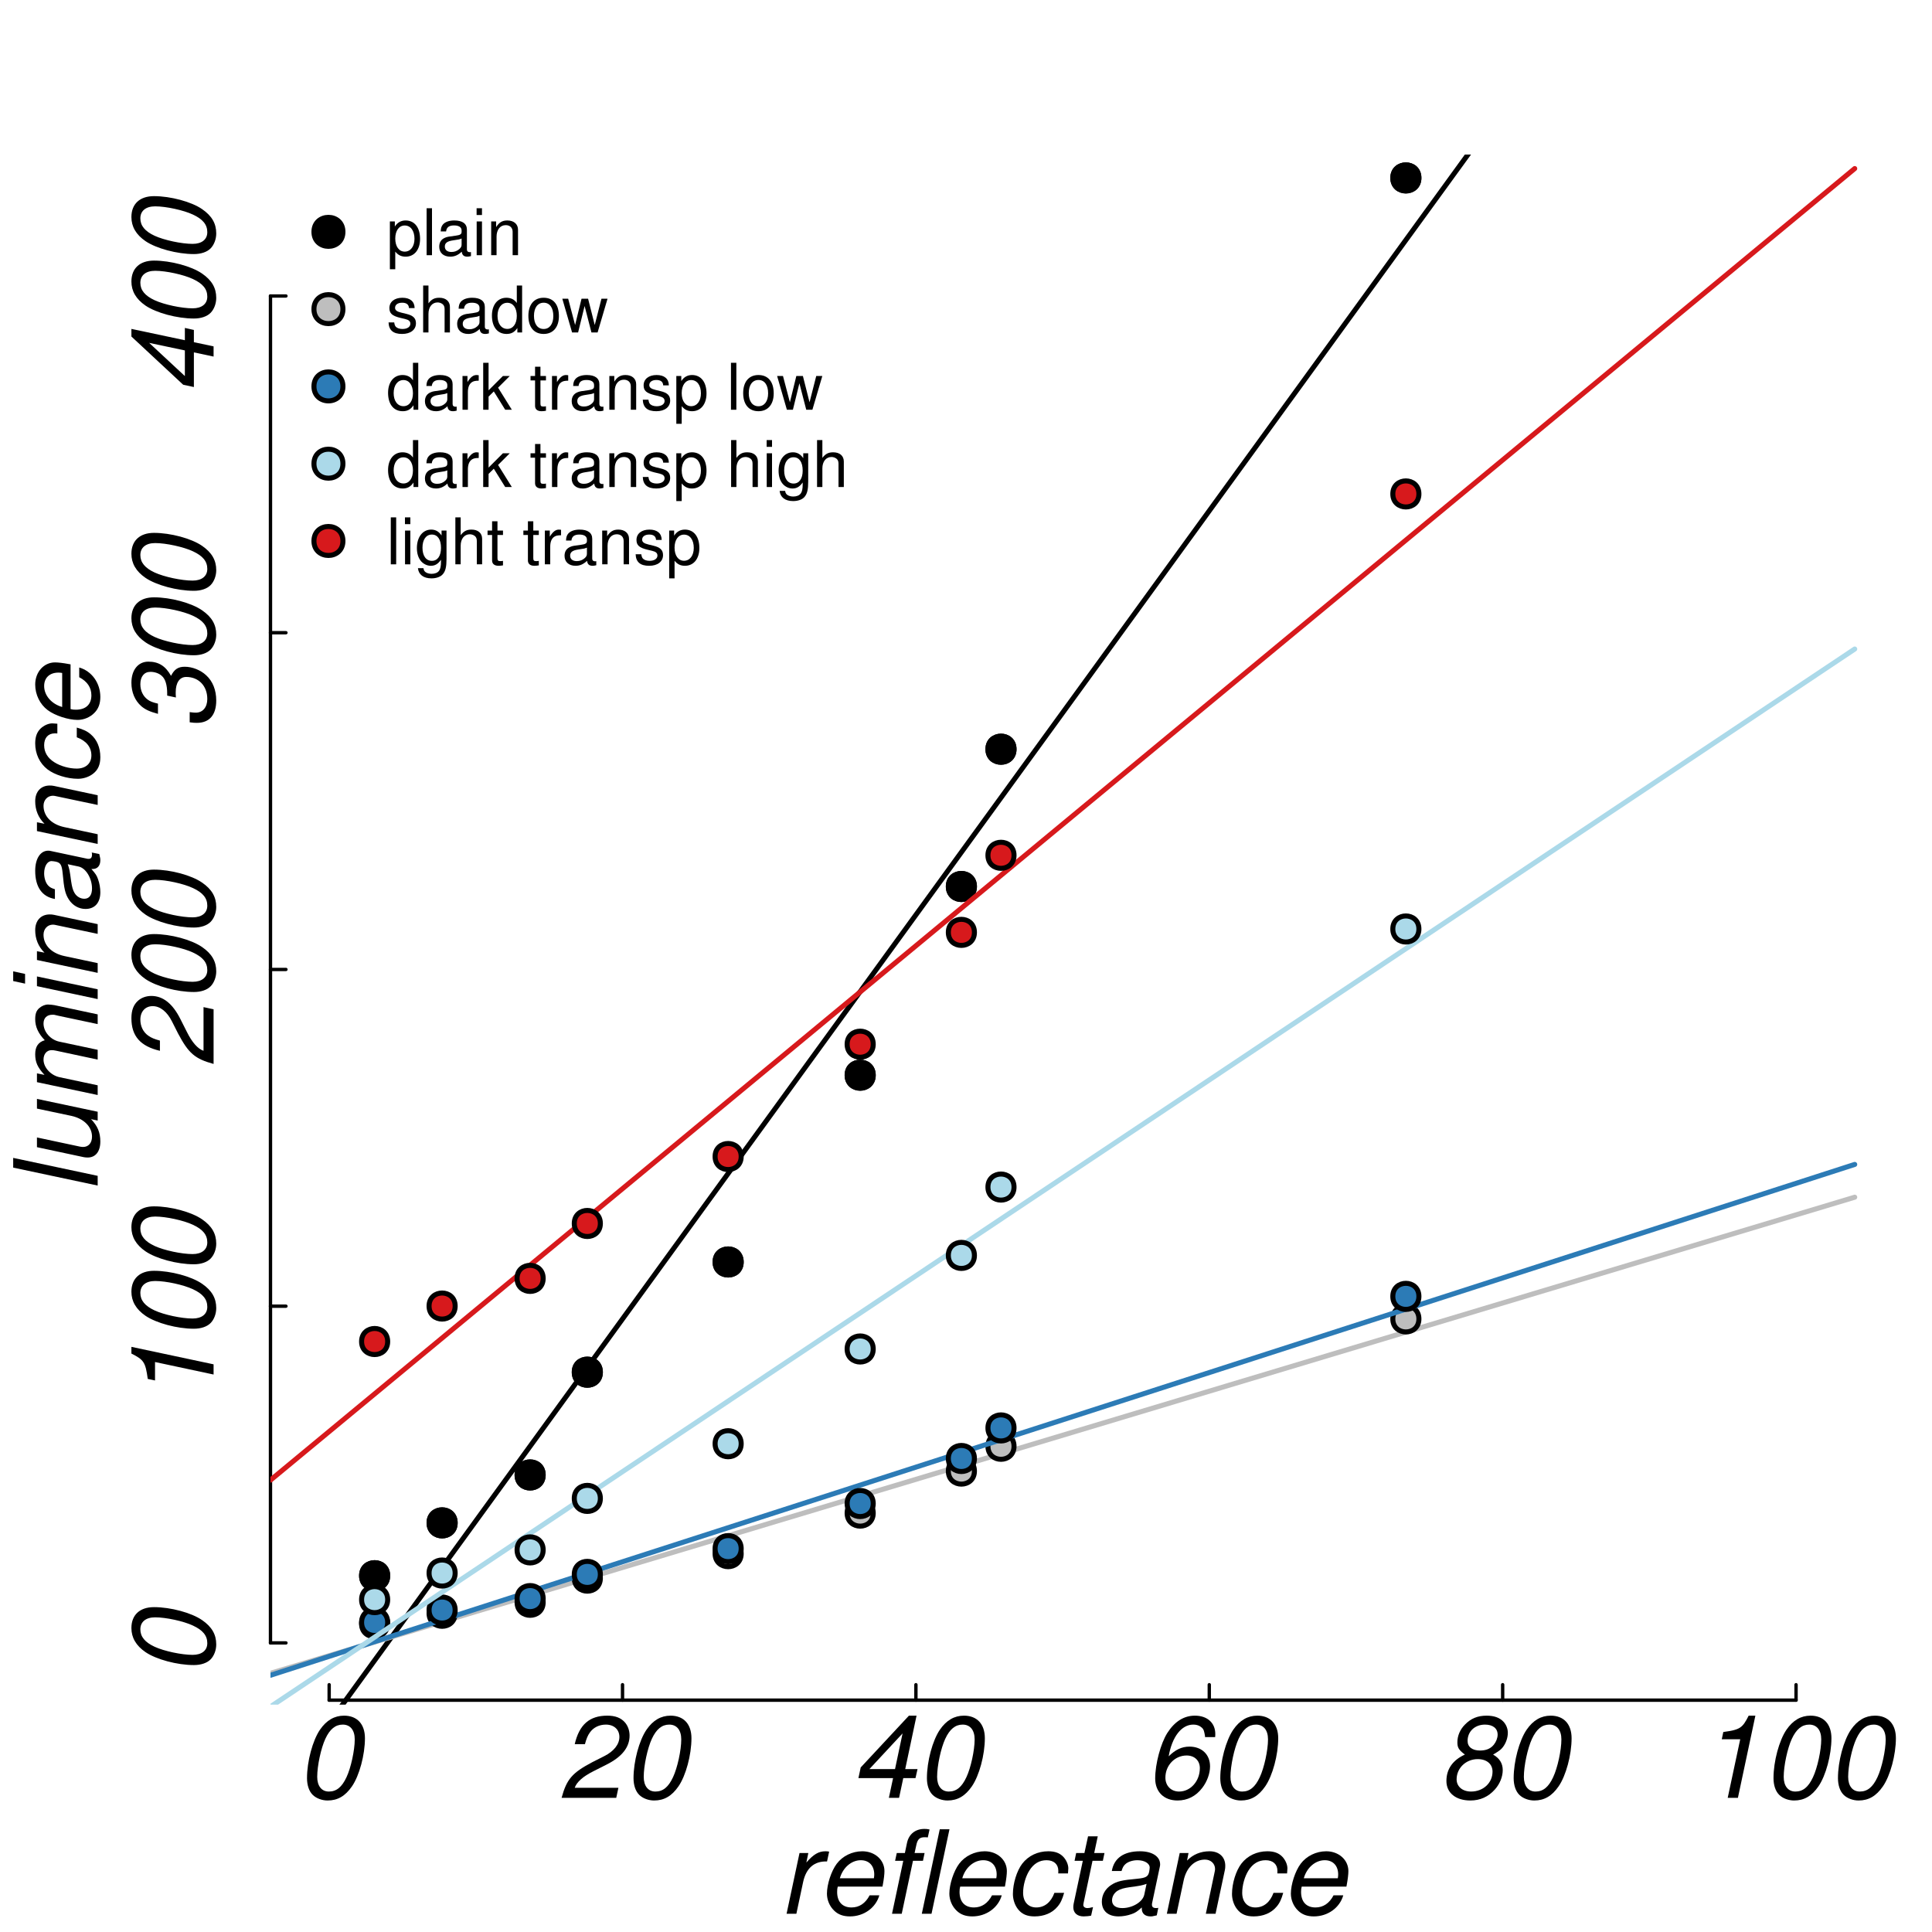 <?xml version="1.0" encoding="UTF-8"?>
<svg xmlns="http://www.w3.org/2000/svg" xmlns:xlink="http://www.w3.org/1999/xlink" width="432pt" height="432pt" viewBox="0 0 432 432" version="1.1">
<defs>
<g>
<symbol overflow="visible" id="glyph0-0">
<path style="stroke:none;" d=""/>
</symbol>
<symbol overflow="visible" id="glyph0-1">
<path style="stroke:none;" d="M 10.828 -18.375 C 8.688 -18.375 6.891 -17.344 5.438 -15.219 C 3.812 -12.828 2.547 -8.172 2.547 -4.406 C 2.547 -2.828 3 -1.453 3.844 -0.641 C 4.641 0.125 5.906 0.594 7.156 0.594 C 9.391 0.594 11.094 -0.391 12.594 -2.562 C 14.25 -4.953 15.5 -9.609 15.5 -13.328 C 15.5 -16.484 13.766 -18.375 10.828 -18.375 Z M 10.531 -16.375 C 12.203 -16.375 13.219 -15.172 13.219 -13.062 C 13.219 -10.625 12.359 -6.688 11.375 -4.609 C 10.344 -2.391 9.125 -1.406 7.438 -1.406 C 5.812 -1.406 4.828 -2.641 4.828 -4.688 C 4.828 -7.156 5.656 -11.047 6.641 -13.188 C 7.641 -15.344 8.891 -16.375 10.531 -16.375 Z "/>
</symbol>
<symbol overflow="visible" id="glyph0-2">
<path style="stroke:none;" d="M 13.578 -2.25 L 3.812 -2.25 C 4.25 -3.531 5.672 -4.797 8.031 -5.969 L 10.938 -7.438 C 14.391 -9.172 16.078 -11.328 16.078 -13.922 C 16.078 -15.062 15.688 -16.156 14.984 -16.922 C 14.094 -17.906 12.859 -18.375 11.094 -18.375 C 7.109 -18.375 4.828 -16.375 3.812 -12 L 6.094 -12 C 6.406 -13.172 6.719 -13.953 7.188 -14.594 C 7.984 -15.734 9.281 -16.375 10.781 -16.375 C 12.594 -16.375 13.797 -15.266 13.797 -13.609 C 13.797 -11.953 12.547 -10.391 10.391 -9.312 L 7.703 -7.953 C 3.219 -5.578 2.016 -4.172 0.875 0 L 13.094 0 Z "/>
</symbol>
<symbol overflow="visible" id="glyph0-3">
<path style="stroke:none;" d="M 9.391 -4.406 L 8.453 0 L 10.734 0 L 11.672 -4.406 L 14.406 -4.406 L 14.859 -6.422 L 12.109 -6.422 L 14.641 -18.375 L 12.938 -18.375 L 2.156 -6.797 L 1.641 -4.406 Z M 9.828 -6.422 L 4.094 -6.422 L 11.516 -14.406 Z "/>
</symbol>
<symbol overflow="visible" id="glyph0-4">
<path style="stroke:none;" d="M 15.812 -13.578 C 15.844 -13.875 15.844 -14.125 15.844 -14.281 C 15.844 -16.766 14.047 -18.375 11.281 -18.375 C 8.844 -18.375 6.766 -17.078 5.125 -14.516 C 3.625 -12.156 2.406 -7.562 2.406 -4.328 C 2.406 -1.328 4.359 0.594 7.406 0.594 C 9.609 0.594 11.516 -0.359 12.938 -2.234 C 14 -3.609 14.672 -5.438 14.672 -7.031 C 14.672 -9.688 12.828 -11.453 10.062 -11.453 C 8.344 -11.453 6.891 -10.75 5.422 -9.281 C 6.172 -13.656 8.297 -16.375 10.906 -16.375 C 11.516 -16.375 12.031 -16.25 12.469 -15.969 C 13.062 -15.578 13.266 -15.266 13.422 -14.484 C 13.562 -13.734 13.562 -13.734 13.562 -13.719 C 13.562 -13.688 13.562 -13.641 13.531 -13.578 Z M 9.438 -9.469 C 11.203 -9.469 12.391 -8.328 12.391 -6.641 C 12.391 -3.734 10.312 -1.406 7.75 -1.406 C 5.969 -1.406 4.688 -2.672 4.688 -4.516 C 4.688 -7.266 6.797 -9.469 9.438 -9.469 Z "/>
</symbol>
<symbol overflow="visible" id="glyph0-5">
<path style="stroke:none;" d="M 6.047 -9.672 C 3.312 -8.422 1.922 -6.406 1.922 -3.766 C 1.922 -1.109 4.016 0.594 7.281 0.594 C 9.469 0.594 11.297 -0.234 12.75 -1.859 C 13.875 -3.109 14.516 -4.719 14.516 -6.203 C 14.516 -7.703 13.812 -8.844 12.359 -9.672 C 12.578 -9.797 12.703 -9.875 12.781 -9.922 C 13.844 -10.578 14.094 -10.781 14.516 -11.297 C 15.219 -12.188 15.656 -13.422 15.656 -14.547 C 15.656 -15.453 15.297 -16.359 14.672 -17.031 C 13.812 -17.938 12.578 -18.375 10.906 -18.375 C 8.922 -18.375 7.391 -17.75 6.062 -16.375 C 4.984 -15.297 4.375 -13.875 4.375 -12.438 C 4.375 -11.297 4.641 -10.812 5.734 -9.922 Z M 10.547 -16.375 C 12.312 -16.375 13.375 -15.531 13.375 -14.125 C 13.375 -13.375 13.031 -12.5 12.516 -11.875 C 11.797 -10.984 10.781 -10.578 9.438 -10.578 C 7.703 -10.578 6.656 -11.375 6.656 -12.734 C 6.656 -14.859 8.297 -16.375 10.547 -16.375 Z M 8.922 -8.656 C 10.938 -8.656 12.234 -7.562 12.234 -5.859 C 12.234 -3.344 10.156 -1.406 7.438 -1.406 C 5.516 -1.406 4.203 -2.516 4.203 -4.141 C 4.203 -6.656 6.297 -8.656 8.922 -8.656 Z "/>
</symbol>
<symbol overflow="visible" id="glyph0-6">
<path style="stroke:none;" d="M 9.516 -13.094 L 6.719 0 L 9 0 L 12.906 -18.375 L 11.406 -18.375 C 10 -15.578 9.469 -15.234 5.734 -14.719 L 5.391 -13.094 Z "/>
</symbol>
<symbol overflow="visible" id="glyph0-7">
<path style="stroke:none;" d="M 4.672 -13.578 L 1.781 0 L 3.969 0 L 5.469 -7.047 C 6.141 -10.219 7.984 -11.797 10.828 -11.688 L 11.297 -13.891 C 10.969 -13.953 10.75 -13.969 10.469 -13.969 C 8.969 -13.969 7.797 -13.297 6.203 -11.453 L 6.641 -13.578 Z "/>
</symbol>
<symbol overflow="visible" id="glyph0-8">
<path style="stroke:none;" d="M 14.594 -6.062 L 14.672 -6.5 C 14.906 -7.75 15.031 -8.844 15.031 -9.547 C 15.031 -12.031 12.891 -13.969 10.078 -13.969 C 7.828 -13.969 5.656 -12.906 4.359 -11.172 C 3.141 -9.547 2.172 -6.578 2.172 -4.484 C 2.172 -3.078 2.781 -1.656 3.781 -0.703 C 4.688 0.188 5.828 0.594 7.312 0.594 C 10.422 0.594 13.094 -1.328 13.891 -4.125 L 11.719 -4.125 C 10.781 -2.328 9.406 -1.406 7.672 -1.406 C 5.625 -1.406 4.453 -2.672 4.453 -4.875 C 4.453 -5.422 4.484 -5.672 4.594 -6.062 Z M 5.062 -7.938 C 5.734 -10.312 7.641 -11.969 9.75 -11.969 C 11.594 -11.969 12.75 -10.734 12.75 -8.781 C 12.75 -8.531 12.734 -8.344 12.672 -7.938 Z "/>
</symbol>
<symbol overflow="visible" id="glyph0-9">
<path style="stroke:none;" d="M 9.594 -13.578 L 7.359 -13.578 L 7.75 -15.375 C 8.031 -16.672 8.5 -17.109 9.609 -17.109 C 9.797 -17.109 9.953 -17.109 10.312 -17.062 L 10.703 -18.844 C 10.234 -18.953 9.953 -18.969 9.547 -18.969 C 7.547 -18.969 6.094 -17.812 5.672 -15.891 L 5.188 -13.578 L 3.375 -13.578 L 3 -11.844 L 4.828 -11.844 L 2.312 0 L 4.484 0 L 7 -11.844 L 9.234 -11.844 Z "/>
</symbol>
<symbol overflow="visible" id="glyph0-10">
<path style="stroke:none;" d="M 7.953 -18.891 L 5.781 -18.891 L 1.766 0 L 3.938 0 Z "/>
</symbol>
<symbol overflow="visible" id="glyph0-11">
<path style="stroke:none;" d="M 14.281 -9.016 L 14.312 -9.406 C 14.328 -9.797 14.359 -10.078 14.359 -10.156 C 14.359 -11.016 13.891 -12.047 13.219 -12.75 C 12.422 -13.578 11.359 -13.969 9.875 -13.969 C 7.547 -13.969 5.438 -12.984 4.062 -11.203 C 2.844 -9.609 1.969 -6.797 1.969 -4.406 C 1.969 -3.188 2.391 -1.922 3.109 -1.016 C 3.984 0.109 5.156 0.594 6.812 0.594 C 8.938 0.594 10.734 -0.156 11.922 -1.562 C 12.594 -2.328 13.016 -3.219 13.422 -4.672 L 11.25 -4.672 C 10.469 -2.547 9.047 -1.406 7.188 -1.406 C 5.391 -1.406 4.25 -2.672 4.25 -4.688 C 4.25 -6.344 4.797 -8.328 5.656 -9.672 C 6.609 -11.203 7.906 -11.969 9.484 -11.969 C 11.125 -11.969 12.125 -11.062 12.125 -9.594 C 12.125 -9.438 12.125 -9.25 12.109 -9.016 Z "/>
</symbol>
<symbol overflow="visible" id="glyph0-12">
<path style="stroke:none;" d="M 9.484 -13.578 L 7.188 -13.578 L 7.984 -17.312 L 5.812 -17.312 L 5 -13.578 L 3.156 -13.578 L 2.797 -11.844 L 4.641 -11.844 L 2.594 -2.25 C 2.547 -2 2.516 -1.703 2.516 -1.453 C 2.516 -0.188 3.391 0.594 4.828 0.594 C 5.344 0.594 6.141 0.516 6.5 0.422 L 6.922 -1.484 C 6.125 -1.297 5.984 -1.266 5.672 -1.266 C 5.109 -1.266 4.75 -1.562 4.75 -1.969 C 4.75 -2.047 4.766 -2.172 4.797 -2.328 L 6.812 -11.844 L 9.125 -11.844 Z "/>
</symbol>
<symbol overflow="visible" id="glyph0-13">
<path style="stroke:none;" d="M 14.312 -1.328 C 14.078 -1.266 13.969 -1.266 13.875 -1.266 C 13.188 -1.266 12.891 -1.5 12.891 -2.016 C 12.891 -2.125 12.891 -2.203 12.906 -2.281 L 14.562 -10.078 C 14.719 -10.781 14.719 -10.781 14.719 -11.047 C 14.719 -12.812 12.938 -13.969 10.219 -13.969 C 6.609 -13.969 4.406 -12.438 3.922 -9.562 L 6.094 -9.562 C 6.328 -10.297 6.5 -10.656 6.875 -11.016 C 7.438 -11.594 8.531 -11.969 9.641 -11.969 C 11.203 -11.969 12.391 -11.281 12.391 -10.312 C 12.391 -10.219 12.359 -10.031 12.344 -9.828 L 12.266 -9.359 C 12.031 -8.297 11.531 -8.016 9.641 -7.828 C 6.172 -7.516 5.078 -7.266 3.812 -6.453 C 2.469 -5.594 1.688 -4.219 1.688 -2.719 C 1.688 -0.641 3.078 0.594 5.422 0.594 C 6.328 0.594 7.406 0.422 8.344 0.078 C 9.172 -0.203 9.562 -0.469 10.625 -1.406 L 10.625 -1.109 C 10.625 -0.047 11.359 0.594 12.594 0.594 C 12.891 0.594 12.953 0.594 13.609 0.438 C 13.656 0.422 13.812 0.391 13.969 0.359 Z M 11.172 -4.25 C 10.828 -2.641 8.547 -1.266 6.266 -1.266 C 4.797 -1.266 3.969 -1.891 3.969 -2.984 C 3.969 -3.844 4.453 -4.688 5.234 -5.156 C 5.859 -5.547 6.641 -5.75 7.906 -5.938 C 10.344 -6.266 10.547 -6.297 11.688 -6.688 Z "/>
</symbol>
<symbol overflow="visible" id="glyph0-14">
<path style="stroke:none;" d="M 4.688 -13.578 L 1.812 0 L 3.984 0 L 5.578 -7.484 C 6.203 -10.344 8.016 -12.109 10.344 -12.109 C 11.641 -12.109 12.594 -11.203 12.594 -10 C 12.594 -9.844 12.547 -9.469 12.438 -9.047 L 10.531 0 L 12.703 0 L 14.781 -9.75 C 14.859 -10.078 14.875 -10.391 14.875 -10.734 C 14.875 -12.703 13.5 -13.969 11.359 -13.969 C 9.391 -13.969 7.672 -13.266 6.328 -11.891 L 6.656 -13.578 Z "/>
</symbol>
<symbol overflow="visible" id="glyph1-0">
<path style="stroke:none;" d=""/>
</symbol>
<symbol overflow="visible" id="glyph1-1">
<path style="stroke:none;" d="M -18.375 -10.828 C -18.375 -8.688 -17.344 -6.891 -15.219 -5.438 C -12.828 -3.812 -8.172 -2.547 -4.406 -2.547 C -2.828 -2.547 -1.453 -3 -0.641 -3.844 C 0.125 -4.641 0.594 -5.906 0.594 -7.156 C 0.594 -9.391 -0.391 -11.094 -2.562 -12.594 C -4.953 -14.25 -9.609 -15.5 -13.328 -15.5 C -16.484 -15.5 -18.375 -13.766 -18.375 -10.828 Z M -16.375 -10.531 C -16.375 -12.203 -15.172 -13.219 -13.062 -13.219 C -10.625 -13.219 -6.688 -12.359 -4.609 -11.375 C -2.391 -10.344 -1.406 -9.125 -1.406 -7.438 C -1.406 -5.812 -2.641 -4.828 -4.688 -4.828 C -7.156 -4.828 -11.047 -5.656 -13.188 -6.641 C -15.344 -7.641 -16.375 -8.891 -16.375 -10.531 Z "/>
</symbol>
<symbol overflow="visible" id="glyph1-2">
<path style="stroke:none;" d="M -13.094 -9.516 L 0 -6.719 L 0 -9 L -18.375 -12.906 L -18.375 -11.406 C -15.578 -10 -15.234 -9.469 -14.719 -5.734 L -13.094 -5.391 Z "/>
</symbol>
<symbol overflow="visible" id="glyph1-3">
<path style="stroke:none;" d="M -2.25 -13.578 L -2.25 -3.812 C -3.531 -4.25 -4.797 -5.672 -5.969 -8.031 L -7.438 -10.938 C -9.172 -14.391 -11.328 -16.078 -13.922 -16.078 C -15.062 -16.078 -16.156 -15.688 -16.922 -14.984 C -17.906 -14.094 -18.375 -12.859 -18.375 -11.094 C -18.375 -7.109 -16.375 -4.828 -12 -3.812 L -12 -6.094 C -13.172 -6.406 -13.953 -6.719 -14.594 -7.188 C -15.734 -7.984 -16.375 -9.281 -16.375 -10.781 C -16.375 -12.594 -15.266 -13.797 -13.609 -13.797 C -11.953 -13.797 -10.391 -12.547 -9.312 -10.391 L -7.953 -7.703 C -5.578 -3.219 -4.172 -2.016 0 -0.875 L 0 -13.094 Z "/>
</symbol>
<symbol overflow="visible" id="glyph1-4">
<path style="stroke:none;" d="M -8.422 -7.516 C -8.469 -8.062 -8.469 -8.328 -8.469 -8.688 C -8.469 -10.828 -7.594 -12.109 -6.125 -12.109 C -3.312 -12.109 -1.406 -10.078 -1.406 -7.188 C -1.406 -5.344 -2.406 -4.125 -3.984 -4.125 C -4.203 -4.125 -4.594 -4.141 -5 -4.203 L -5.344 -4.25 L -5.344 -1.969 C -4.562 -1.859 -4.203 -1.844 -3.734 -1.844 C -0.938 -1.844 0.594 -3.609 0.594 -6.844 C 0.594 -9.172 -0.188 -11.141 -1.641 -12.469 C -2.906 -13.656 -4.766 -14.391 -6.453 -14.391 C -7.938 -14.391 -8.781 -13.812 -9.516 -12.359 C -10.75 -14.562 -12.281 -15.531 -14.594 -15.531 C -16.875 -15.531 -18.375 -13.656 -18.375 -10.812 C -18.375 -8.656 -17.594 -6.844 -16.172 -5.578 C -15.297 -4.828 -14.312 -4.359 -12.438 -3.859 L -12.438 -6.141 C -13.578 -6.406 -14.203 -6.641 -14.719 -7.031 C -15.781 -7.797 -16.375 -9.047 -16.375 -10.5 C -16.375 -12.188 -15.531 -13.25 -14.125 -13.25 C -13.141 -13.25 -12.188 -12.906 -11.594 -12.359 C -10.781 -11.672 -10.375 -10.297 -10.375 -8.406 L -10.375 -7.938 Z "/>
</symbol>
<symbol overflow="visible" id="glyph1-5">
<path style="stroke:none;" d="M -4.406 -9.391 L 0 -8.453 L 0 -10.734 L -4.406 -11.672 L -4.406 -14.406 L -6.422 -14.859 L -6.422 -12.109 L -18.375 -14.641 L -18.375 -12.938 L -6.797 -2.156 L -4.406 -1.641 Z M -6.422 -9.828 L -6.422 -4.094 L -14.406 -11.516 Z "/>
</symbol>
<symbol overflow="visible" id="glyph1-6">
<path style="stroke:none;" d="M -18.891 -7.953 L -18.891 -5.781 L 0 -1.766 L 0 -3.938 Z "/>
</symbol>
<symbol overflow="visible" id="glyph1-7">
<path style="stroke:none;" d="M 0 -12.516 L -13.578 -15.391 L -13.578 -13.219 L -5.891 -11.594 C -3.078 -10.984 -1.266 -9.156 -1.266 -6.953 C -1.266 -5.547 -2.047 -4.641 -3.266 -4.641 C -3.469 -4.641 -3.703 -4.672 -3.969 -4.719 L -13.578 -6.766 L -13.578 -4.594 L -3.109 -2.359 C -2.844 -2.312 -2.562 -2.281 -2.234 -2.281 C -0.469 -2.281 0.594 -3.625 0.594 -5.859 C 0.594 -7.875 -0.031 -9.359 -1.484 -10.859 L 0 -10.547 Z "/>
</symbol>
<symbol overflow="visible" id="glyph1-8">
<path style="stroke:none;" d="M -13.578 -4.719 L 0 -1.844 L 0 -4.016 L -8.531 -5.828 C -10.5 -6.25 -12.109 -8.016 -12.109 -9.75 C -12.109 -11.016 -11.375 -11.875 -10.312 -11.875 C -10.031 -11.875 -9.688 -11.844 -9.359 -11.766 L 0 -9.766 L 0 -11.953 L -8.531 -13.766 C -10.547 -14.172 -12.109 -15.969 -12.109 -17.828 C -12.109 -19.047 -11.359 -19.797 -10.109 -19.797 C -9.719 -19.797 -9.719 -19.797 -8.844 -19.578 L 0 -17.703 L 0 -19.875 L -9.672 -21.938 C -9.953 -22 -10.812 -22.078 -11.094 -22.078 C -11.766 -22.078 -12.5 -21.781 -13.094 -21.25 C -13.719 -20.688 -13.969 -19.984 -13.969 -18.797 C -13.969 -17.109 -13.297 -15.625 -11.828 -14.094 C -13.266 -13.688 -13.969 -12.672 -13.969 -10.969 C -13.969 -9.203 -13.453 -8.016 -11.891 -6.344 L -13.578 -6.688 Z "/>
</symbol>
<symbol overflow="visible" id="glyph1-9">
<path style="stroke:none;" d="M -13.578 -6.766 L -13.578 -4.594 L 0 -1.703 L 0 -3.891 Z M -18.891 -7.906 L -18.891 -5.734 L -16.234 -5.156 L -16.234 -7.328 Z "/>
</symbol>
<symbol overflow="visible" id="glyph1-10">
<path style="stroke:none;" d="M -13.578 -4.688 L 0 -1.812 L 0 -3.984 L -7.484 -5.578 C -10.344 -6.203 -12.109 -8.016 -12.109 -10.344 C -12.109 -11.641 -11.203 -12.594 -10 -12.594 C -9.844 -12.594 -9.469 -12.547 -9.047 -12.438 L 0 -10.531 L 0 -12.703 L -9.75 -14.781 C -10.078 -14.859 -10.391 -14.875 -10.734 -14.875 C -12.703 -14.875 -13.969 -13.5 -13.969 -11.359 C -13.969 -9.391 -13.266 -7.672 -11.891 -6.328 L -13.578 -6.656 Z "/>
</symbol>
<symbol overflow="visible" id="glyph1-11">
<path style="stroke:none;" d="M -1.328 -14.312 C -1.266 -14.078 -1.266 -13.969 -1.266 -13.875 C -1.266 -13.188 -1.5 -12.891 -2.016 -12.891 C -2.125 -12.891 -2.203 -12.891 -2.281 -12.906 L -10.078 -14.562 C -10.781 -14.719 -10.781 -14.719 -11.047 -14.719 C -12.812 -14.719 -13.969 -12.938 -13.969 -10.219 C -13.969 -6.609 -12.438 -4.406 -9.562 -3.922 L -9.562 -6.094 C -10.297 -6.328 -10.656 -6.5 -11.016 -6.875 C -11.594 -7.438 -11.969 -8.531 -11.969 -9.641 C -11.969 -11.203 -11.281 -12.391 -10.312 -12.391 C -10.219 -12.391 -10.031 -12.359 -9.828 -12.344 L -9.359 -12.266 C -8.297 -12.031 -8.016 -11.531 -7.828 -9.641 C -7.516 -6.172 -7.266 -5.078 -6.453 -3.812 C -5.594 -2.469 -4.219 -1.688 -2.719 -1.688 C -0.641 -1.688 0.594 -3.078 0.594 -5.422 C 0.594 -6.328 0.422 -7.406 0.078 -8.344 C -0.203 -9.172 -0.469 -9.562 -1.406 -10.625 L -1.109 -10.625 C -0.047 -10.625 0.594 -11.359 0.594 -12.594 C 0.594 -12.891 0.594 -12.953 0.438 -13.609 C 0.422 -13.656 0.391 -13.812 0.359 -13.969 Z M -4.25 -11.172 C -2.641 -10.828 -1.266 -8.547 -1.266 -6.266 C -1.266 -4.797 -1.891 -3.969 -2.984 -3.969 C -3.844 -3.969 -4.688 -4.453 -5.156 -5.234 C -5.547 -5.859 -5.75 -6.641 -5.938 -7.906 C -6.266 -10.344 -6.297 -10.547 -6.688 -11.688 Z "/>
</symbol>
<symbol overflow="visible" id="glyph1-12">
<path style="stroke:none;" d="M -9.016 -14.281 L -9.406 -14.312 C -9.797 -14.328 -10.078 -14.359 -10.156 -14.359 C -11.016 -14.359 -12.047 -13.891 -12.75 -13.219 C -13.578 -12.422 -13.969 -11.359 -13.969 -9.875 C -13.969 -7.547 -12.984 -5.438 -11.203 -4.062 C -9.609 -2.844 -6.797 -1.969 -4.406 -1.969 C -3.188 -1.969 -1.922 -2.391 -1.016 -3.109 C 0.109 -3.984 0.594 -5.156 0.594 -6.812 C 0.594 -8.938 -0.156 -10.734 -1.562 -11.922 C -2.328 -12.594 -3.219 -13.016 -4.672 -13.422 L -4.672 -11.25 C -2.547 -10.469 -1.406 -9.047 -1.406 -7.188 C -1.406 -5.391 -2.672 -4.25 -4.688 -4.25 C -6.344 -4.25 -8.328 -4.797 -9.672 -5.656 C -11.203 -6.609 -11.969 -7.906 -11.969 -9.484 C -11.969 -11.125 -11.062 -12.125 -9.594 -12.125 C -9.438 -12.125 -9.25 -12.125 -9.016 -12.109 Z "/>
</symbol>
<symbol overflow="visible" id="glyph1-13">
<path style="stroke:none;" d="M -6.062 -14.594 L -6.5 -14.672 C -7.75 -14.906 -8.844 -15.031 -9.547 -15.031 C -12.031 -15.031 -13.969 -12.891 -13.969 -10.078 C -13.969 -7.828 -12.906 -5.656 -11.172 -4.359 C -9.547 -3.141 -6.578 -2.172 -4.484 -2.172 C -3.078 -2.172 -1.656 -2.781 -0.703 -3.781 C 0.188 -4.688 0.594 -5.828 0.594 -7.312 C 0.594 -10.422 -1.328 -13.094 -4.125 -13.891 L -4.125 -11.719 C -2.328 -10.781 -1.406 -9.406 -1.406 -7.672 C -1.406 -5.625 -2.672 -4.453 -4.875 -4.453 C -5.422 -4.453 -5.672 -4.484 -6.062 -4.594 Z M -7.938 -5.062 C -10.312 -5.734 -11.969 -7.641 -11.969 -9.75 C -11.969 -11.594 -10.734 -12.75 -8.781 -12.75 C -8.531 -12.75 -8.344 -12.734 -7.938 -12.672 Z "/>
</symbol>
<symbol overflow="visible" id="glyph2-0">
<path style="stroke:none;" d=""/>
</symbol>
<symbol overflow="visible" id="glyph2-1">
<path style="stroke:none;" d="M 0.781 3.141 L 1.984 3.141 L 1.984 -0.797 C 2.625 -0.016 3.328 0.328 4.312 0.328 C 6.25 0.328 7.531 -1.234 7.531 -3.641 C 7.531 -6.188 6.297 -7.766 4.297 -7.766 C 3.266 -7.766 2.453 -7.297 1.891 -6.406 L 1.891 -7.547 L 0.781 -7.547 Z M 4.094 -6.641 C 5.422 -6.641 6.281 -5.469 6.281 -3.672 C 6.281 -1.953 5.406 -0.797 4.094 -0.797 C 2.828 -0.797 1.984 -1.938 1.984 -3.719 C 1.984 -5.484 2.828 -6.641 4.094 -6.641 Z "/>
</symbol>
<symbol overflow="visible" id="glyph2-2">
<path style="stroke:none;" d="M 2.188 -10.5 L 0.984 -10.5 L 0.984 0 L 2.188 0 Z "/>
</symbol>
<symbol overflow="visible" id="glyph2-3">
<path style="stroke:none;" d="M 7.703 -0.703 C 7.578 -0.672 7.516 -0.672 7.453 -0.672 C 7.031 -0.672 6.797 -0.891 6.797 -1.266 L 6.797 -5.703 C 6.797 -7.047 5.812 -7.766 3.969 -7.766 C 2.859 -7.766 1.953 -7.453 1.453 -6.891 C 1.109 -6.5 0.969 -6.062 0.938 -5.312 L 2.141 -5.312 C 2.25 -6.234 2.797 -6.656 3.922 -6.656 C 5 -6.656 5.609 -6.25 5.609 -5.531 L 5.609 -5.219 C 5.609 -4.703 5.297 -4.5 4.344 -4.375 C 2.656 -4.156 2.391 -4.109 1.938 -3.922 C 1.047 -3.562 0.609 -2.875 0.609 -1.906 C 0.609 -0.531 1.562 0.328 3.078 0.328 C 4.031 0.328 4.797 0 5.641 -0.781 C 5.734 -0.016 6.109 0.328 6.891 0.328 C 7.125 0.328 7.312 0.297 7.703 0.203 Z M 5.609 -2.375 C 5.609 -1.969 5.484 -1.734 5.125 -1.391 C 4.641 -0.953 4.047 -0.719 3.344 -0.719 C 2.406 -0.719 1.859 -1.172 1.859 -1.938 C 1.859 -2.719 2.391 -3.125 3.672 -3.312 C 4.938 -3.484 5.203 -3.547 5.609 -3.734 Z "/>
</symbol>
<symbol overflow="visible" id="glyph2-4">
<path style="stroke:none;" d="M 2.156 -7.547 L 0.969 -7.547 L 0.969 0 L 2.156 0 Z M 2.156 -10.5 L 0.953 -10.5 L 0.953 -8.984 L 2.156 -8.984 Z "/>
</symbol>
<symbol overflow="visible" id="glyph2-5">
<path style="stroke:none;" d="M 1.016 -7.547 L 1.016 0 L 2.219 0 L 2.219 -4.156 C 2.219 -5.703 3.031 -6.719 4.266 -6.719 C 5.219 -6.719 5.812 -6.141 5.812 -5.234 L 5.812 0 L 7.016 0 L 7.016 -5.703 C 7.016 -6.953 6.078 -7.766 4.625 -7.766 C 3.5 -7.766 2.781 -7.328 2.125 -6.281 L 2.125 -7.547 Z "/>
</symbol>
<symbol overflow="visible" id="glyph2-6">
<path style="stroke:none;" d="M 6.312 -5.453 C 6.297 -6.922 5.312 -7.766 3.578 -7.766 C 1.812 -7.766 0.672 -6.859 0.672 -5.453 C 0.672 -4.281 1.281 -3.719 3.062 -3.281 L 4.188 -3.016 C 5.031 -2.812 5.359 -2.5 5.359 -1.953 C 5.359 -1.25 4.656 -0.781 3.594 -0.781 C 2.953 -0.781 2.406 -0.969 2.109 -1.281 C 1.922 -1.5 1.828 -1.719 1.75 -2.25 L 0.484 -2.25 C 0.547 -0.5 1.531 0.328 3.5 0.328 C 5.406 0.328 6.609 -0.609 6.609 -2.062 C 6.609 -3.188 5.984 -3.797 4.484 -4.156 L 3.328 -4.438 C 2.344 -4.672 1.938 -4.984 1.938 -5.516 C 1.938 -6.203 2.547 -6.656 3.531 -6.656 C 4.5 -6.656 5.016 -6.234 5.047 -5.453 Z "/>
</symbol>
<symbol overflow="visible" id="glyph2-7">
<path style="stroke:none;" d="M 1.016 -10.5 L 1.016 0 L 2.203 0 L 2.203 -4.156 C 2.203 -5.703 3.016 -6.719 4.25 -6.719 C 4.641 -6.719 5.031 -6.578 5.312 -6.375 C 5.656 -6.125 5.812 -5.766 5.812 -5.234 L 5.812 0 L 7 0 L 7 -5.703 C 7 -6.969 6.094 -7.766 4.625 -7.766 C 3.562 -7.766 2.906 -7.438 2.203 -6.516 L 2.203 -10.5 Z "/>
</symbol>
<symbol overflow="visible" id="glyph2-8">
<path style="stroke:none;" d="M 7.125 -10.5 L 5.938 -10.5 L 5.938 -6.594 C 5.438 -7.359 4.625 -7.766 3.609 -7.766 C 1.656 -7.766 0.375 -6.188 0.375 -3.781 C 0.375 -1.234 1.625 0.328 3.656 0.328 C 4.703 0.328 5.422 -0.062 6.062 -1 L 6.062 0 L 7.125 0 Z M 3.812 -6.641 C 5.109 -6.641 5.938 -5.484 5.938 -3.688 C 5.938 -1.938 5.094 -0.797 3.828 -0.797 C 2.5 -0.797 1.625 -1.953 1.625 -3.719 C 1.625 -5.469 2.5 -6.641 3.812 -6.641 Z "/>
</symbol>
<symbol overflow="visible" id="glyph2-9">
<path style="stroke:none;" d="M 3.922 -7.766 C 1.797 -7.766 0.516 -6.25 0.516 -3.719 C 0.516 -1.188 1.781 0.328 3.938 0.328 C 6.047 0.328 7.344 -1.188 7.344 -3.656 C 7.344 -6.266 6.094 -7.766 3.922 -7.766 Z M 3.938 -6.656 C 5.281 -6.656 6.094 -5.547 6.094 -3.672 C 6.094 -1.906 5.266 -0.781 3.938 -0.781 C 2.594 -0.781 1.766 -1.891 1.766 -3.719 C 1.766 -5.531 2.594 -6.656 3.938 -6.656 Z "/>
</symbol>
<symbol overflow="visible" id="glyph2-10">
<path style="stroke:none;" d="M 7.984 0 L 10.203 -7.547 L 8.844 -7.547 L 7.344 -1.672 L 5.859 -7.547 L 4.391 -7.547 L 2.953 -1.672 L 1.406 -7.547 L 0.094 -7.547 L 2.281 0 L 3.625 0 L 5.078 -5.922 L 6.609 0 Z "/>
</symbol>
<symbol overflow="visible" id="glyph2-11">
<path style="stroke:none;" d="M 1 -7.547 L 1 0 L 2.203 0 L 2.203 -3.922 C 2.203 -5 2.484 -5.703 3.047 -6.125 C 3.422 -6.391 3.781 -6.484 4.625 -6.5 L 4.625 -7.719 C 4.422 -7.75 4.328 -7.766 4.156 -7.766 C 3.391 -7.766 2.797 -7.297 2.109 -6.188 L 2.109 -7.547 Z "/>
</symbol>
<symbol overflow="visible" id="glyph2-12">
<path style="stroke:none;" d="M 2.031 -10.5 L 0.828 -10.5 L 0.828 0 L 2.031 0 L 2.031 -2.938 L 3.203 -4.094 L 5.75 0 L 7.234 0 L 4.156 -4.938 L 6.766 -7.547 L 5.234 -7.547 L 2.031 -4.344 Z "/>
</symbol>
<symbol overflow="visible" id="glyph2-13">
<path style="stroke:none;" d=""/>
</symbol>
<symbol overflow="visible" id="glyph2-14">
<path style="stroke:none;" d="M 3.656 -7.547 L 2.422 -7.547 L 2.422 -9.625 L 1.219 -9.625 L 1.219 -7.547 L 0.203 -7.547 L 0.203 -6.562 L 1.219 -6.562 L 1.219 -0.859 C 1.219 -0.094 1.75 0.328 2.672 0.328 C 2.969 0.328 3.25 0.297 3.656 0.234 L 3.656 -0.781 C 3.5 -0.734 3.312 -0.719 3.078 -0.719 C 2.562 -0.719 2.422 -0.859 2.422 -1.391 L 2.422 -6.562 L 3.656 -6.562 Z "/>
</symbol>
<symbol overflow="visible" id="glyph2-15">
<path style="stroke:none;" d="M 5.938 -7.547 L 5.938 -6.453 C 5.328 -7.344 4.594 -7.766 3.625 -7.766 C 1.719 -7.766 0.422 -6.094 0.422 -3.641 C 0.422 -2.406 0.75 -1.391 1.375 -0.672 C 1.938 -0.047 2.734 0.328 3.531 0.328 C 4.484 0.328 5.141 -0.078 5.812 -1.016 L 5.812 -0.641 C 5.812 0.391 5.688 1.016 5.391 1.422 C 5.078 1.875 4.453 2.125 3.719 2.125 C 3.172 2.125 2.672 1.984 2.344 1.734 C 2.078 1.516 1.953 1.312 1.891 0.859 L 0.656 0.859 C 0.797 2.297 1.906 3.141 3.672 3.141 C 4.797 3.141 5.766 2.781 6.25 2.172 C 6.828 1.484 7.047 0.531 7.047 -1.234 L 7.047 -7.547 Z M 3.766 -6.656 C 5.062 -6.656 5.812 -5.562 5.812 -3.672 C 5.812 -1.875 5.047 -0.781 3.781 -0.781 C 2.469 -0.781 1.672 -1.891 1.672 -3.719 C 1.672 -5.531 2.484 -6.656 3.766 -6.656 Z "/>
</symbol>
</g>
<clipPath id="clip1">
  <path d="M 60.48 34.559 L 354 34.559 L 354 381.16 L 60.48 381.16 Z "/>
</clipPath>
<clipPath id="clip2">
  <path d="M 60.48 267 L 415.719 267 L 415.719 375 L 60.48 375 Z "/>
</clipPath>
<clipPath id="clip3">
  <path d="M 60.48 259 L 415.719 259 L 415.719 376 L 60.48 376 Z "/>
</clipPath>
<clipPath id="clip4">
  <path d="M 60.48 144 L 415.719 144 L 415.719 381.16 L 60.48 381.16 Z "/>
</clipPath>
<clipPath id="clip5">
  <path d="M 60.48 37 L 415.719 37 L 415.719 332 L 60.48 332 Z "/>
</clipPath>
</defs>
<g id="surface203">
<rect x="0" y="0" width="432" height="432" style="fill:rgb(100%,100%,100%);fill-opacity:1;stroke:none;"/>
<path style="fill-rule:nonzero;fill:rgb(100%,100%,100%);fill-opacity:1;stroke-width:1.125;stroke-linecap:round;stroke-linejoin:round;stroke:rgb(0%,0%,0%);stroke-opacity:1;stroke-miterlimit:10;" d="M 86.684 352.332 C 86.684 356.223 80.852 356.223 80.852 352.332 C 80.852 348.445 86.684 348.445 86.684 352.332 "/>
<path style="fill-rule:nonzero;fill:rgb(100%,100%,100%);fill-opacity:1;stroke-width:1.125;stroke-linecap:round;stroke-linejoin:round;stroke:rgb(0%,0%,0%);stroke-opacity:1;stroke-miterlimit:10;" d="M 101.773 340.516 C 101.773 344.406 95.941 344.406 95.941 340.516 C 95.941 336.629 101.773 336.629 101.773 340.516 "/>
<path style="fill-rule:nonzero;fill:rgb(100%,100%,100%);fill-opacity:1;stroke-width:1.125;stroke-linecap:round;stroke-linejoin:round;stroke:rgb(0%,0%,0%);stroke-opacity:1;stroke-miterlimit:10;" d="M 121.453 329.801 C 121.453 333.691 115.621 333.691 115.621 329.801 C 115.621 325.914 121.453 325.914 121.453 329.801 "/>
<path style="fill-rule:nonzero;fill:rgb(100%,100%,100%);fill-opacity:1;stroke-width:1.125;stroke-linecap:round;stroke-linejoin:round;stroke:rgb(0%,0%,0%);stroke-opacity:1;stroke-miterlimit:10;" d="M 134.242 306.824 C 134.242 310.711 128.41 310.711 128.41 306.824 C 128.41 302.934 134.242 302.934 134.242 306.824 "/>
<path style="fill-rule:nonzero;fill:rgb(100%,100%,100%);fill-opacity:1;stroke-width:1.125;stroke-linecap:round;stroke-linejoin:round;stroke:rgb(0%,0%,0%);stroke-opacity:1;stroke-miterlimit:10;" d="M 165.73 282.184 C 165.73 286.07 159.898 286.07 159.898 282.184 C 159.898 278.293 165.73 278.293 165.73 282.184 "/>
<path style="fill-rule:nonzero;fill:rgb(100%,100%,100%);fill-opacity:1;stroke-width:1.125;stroke-linecap:round;stroke-linejoin:round;stroke:rgb(0%,0%,0%);stroke-opacity:1;stroke-miterlimit:10;" d="M 195.254 240.414 C 195.254 244.301 189.422 244.301 189.422 240.414 C 189.422 236.527 195.254 236.527 195.254 240.414 "/>
<path style="fill-rule:nonzero;fill:rgb(100%,100%,100%);fill-opacity:1;stroke-width:1.125;stroke-linecap:round;stroke-linejoin:round;stroke:rgb(0%,0%,0%);stroke-opacity:1;stroke-miterlimit:10;" d="M 217.883 198.223 C 217.883 202.109 212.051 202.109 212.051 198.223 C 212.051 194.336 217.883 194.336 217.883 198.223 "/>
<path style="fill-rule:nonzero;fill:rgb(100%,100%,100%);fill-opacity:1;stroke-width:1.125;stroke-linecap:round;stroke-linejoin:round;stroke:rgb(0%,0%,0%);stroke-opacity:1;stroke-miterlimit:10;" d="M 226.738 167.523 C 226.738 171.41 220.906 171.41 220.906 167.523 C 220.906 163.633 226.738 163.633 226.738 167.523 "/>
<path style="fill-rule:nonzero;fill:rgb(100%,100%,100%);fill-opacity:1;stroke-width:1.125;stroke-linecap:round;stroke-linejoin:round;stroke:rgb(0%,0%,0%);stroke-opacity:1;stroke-miterlimit:10;" d="M 317.27 39.785 C 317.27 43.672 311.438 43.672 311.438 39.785 C 311.438 35.898 317.27 35.898 317.27 39.785 "/>
<path style="fill:none;stroke-width:0.75;stroke-linecap:round;stroke-linejoin:round;stroke:rgb(0%,0%,0%);stroke-opacity:1;stroke-miterlimit:10;" d="M 73.602 380.16 L 401.602 380.16 "/>
<path style="fill:none;stroke-width:0.75;stroke-linecap:round;stroke-linejoin:round;stroke:rgb(0%,0%,0%);stroke-opacity:1;stroke-miterlimit:10;" d="M 73.602 380.16 L 73.602 376.703 "/>
<path style="fill:none;stroke-width:0.75;stroke-linecap:round;stroke-linejoin:round;stroke:rgb(0%,0%,0%);stroke-opacity:1;stroke-miterlimit:10;" d="M 139.199 380.16 L 139.199 376.703 "/>
<path style="fill:none;stroke-width:0.75;stroke-linecap:round;stroke-linejoin:round;stroke:rgb(0%,0%,0%);stroke-opacity:1;stroke-miterlimit:10;" d="M 204.801 380.16 L 204.801 376.703 "/>
<path style="fill:none;stroke-width:0.75;stroke-linecap:round;stroke-linejoin:round;stroke:rgb(0%,0%,0%);stroke-opacity:1;stroke-miterlimit:10;" d="M 270.398 380.16 L 270.398 376.703 "/>
<path style="fill:none;stroke-width:0.75;stroke-linecap:round;stroke-linejoin:round;stroke:rgb(0%,0%,0%);stroke-opacity:1;stroke-miterlimit:10;" d="M 336 380.16 L 336 376.703 "/>
<path style="fill:none;stroke-width:0.75;stroke-linecap:round;stroke-linejoin:round;stroke:rgb(0%,0%,0%);stroke-opacity:1;stroke-miterlimit:10;" d="M 401.602 380.16 L 401.602 376.703 "/>
<g style="fill:rgb(0%,0%,0%);fill-opacity:1;">
  <use xlink:href="#glyph0-1" x="66.102" y="402"/>
</g>
<g style="fill:rgb(0%,0%,0%);fill-opacity:1;">
  <use xlink:href="#glyph0-2" x="124.699" y="402"/>
  <use xlink:href="#glyph0-1" x="139.111" y="402"/>
</g>
<g style="fill:rgb(0%,0%,0%);fill-opacity:1;">
  <use xlink:href="#glyph0-3" x="190.301" y="402"/>
  <use xlink:href="#glyph0-1" x="204.713" y="402"/>
</g>
<g style="fill:rgb(0%,0%,0%);fill-opacity:1;">
  <use xlink:href="#glyph0-4" x="255.898" y="402"/>
  <use xlink:href="#glyph0-1" x="270.311" y="402"/>
</g>
<g style="fill:rgb(0%,0%,0%);fill-opacity:1;">
  <use xlink:href="#glyph0-5" x="321.5" y="402"/>
  <use xlink:href="#glyph0-1" x="335.912" y="402"/>
</g>
<g style="fill:rgb(0%,0%,0%);fill-opacity:1;">
  <use xlink:href="#glyph0-6" x="379.602" y="402"/>
  <use xlink:href="#glyph0-1" x="394.014" y="402"/>
  <use xlink:href="#glyph0-1" x="408.426" y="402"/>
</g>
<path style="fill:none;stroke-width:0.75;stroke-linecap:round;stroke-linejoin:round;stroke:rgb(0%,0%,0%);stroke-opacity:1;stroke-miterlimit:10;" d="M 60.48 367.359 L 60.48 66.184 "/>
<path style="fill:none;stroke-width:0.75;stroke-linecap:round;stroke-linejoin:round;stroke:rgb(0%,0%,0%);stroke-opacity:1;stroke-miterlimit:10;" d="M 60.48 367.359 L 63.938 367.359 "/>
<path style="fill:none;stroke-width:0.75;stroke-linecap:round;stroke-linejoin:round;stroke:rgb(0%,0%,0%);stroke-opacity:1;stroke-miterlimit:10;" d="M 60.48 292.066 L 63.938 292.066 "/>
<path style="fill:none;stroke-width:0.75;stroke-linecap:round;stroke-linejoin:round;stroke:rgb(0%,0%,0%);stroke-opacity:1;stroke-miterlimit:10;" d="M 60.48 216.773 L 63.938 216.773 "/>
<path style="fill:none;stroke-width:0.75;stroke-linecap:round;stroke-linejoin:round;stroke:rgb(0%,0%,0%);stroke-opacity:1;stroke-miterlimit:10;" d="M 60.48 141.477 L 63.938 141.477 "/>
<path style="fill:none;stroke-width:0.75;stroke-linecap:round;stroke-linejoin:round;stroke:rgb(0%,0%,0%);stroke-opacity:1;stroke-miterlimit:10;" d="M 60.48 66.184 L 63.938 66.184 "/>
<g style="fill:rgb(0%,0%,0%);fill-opacity:1;">
  <use xlink:href="#glyph1-1" x="47.758" y="374.859"/>
</g>
<g style="fill:rgb(0%,0%,0%);fill-opacity:1;">
  <use xlink:href="#glyph1-2" x="47.758" y="314.066"/>
  <use xlink:href="#glyph1-1" x="47.758" y="299.654"/>
  <use xlink:href="#glyph1-1" x="47.758" y="285.242"/>
</g>
<g style="fill:rgb(0%,0%,0%);fill-opacity:1;">
  <use xlink:href="#glyph1-3" x="47.758" y="238.773"/>
  <use xlink:href="#glyph1-1" x="47.758" y="224.361"/>
  <use xlink:href="#glyph1-1" x="47.758" y="209.949"/>
</g>
<g style="fill:rgb(0%,0%,0%);fill-opacity:1;">
  <use xlink:href="#glyph1-4" x="47.758" y="163.477"/>
  <use xlink:href="#glyph1-1" x="47.758" y="149.064"/>
  <use xlink:href="#glyph1-1" x="47.758" y="134.652"/>
</g>
<g style="fill:rgb(0%,0%,0%);fill-opacity:1;">
  <use xlink:href="#glyph1-5" x="47.758" y="88.184"/>
  <use xlink:href="#glyph1-1" x="47.758" y="73.771"/>
  <use xlink:href="#glyph1-1" x="47.758" y="59.359"/>
</g>
<g style="fill:rgb(0%,0%,0%);fill-opacity:1;">
  <use xlink:href="#glyph0-7" x="174.102" y="427.918"/>
  <use xlink:href="#glyph0-8" x="182.733" y="427.918"/>
  <use xlink:href="#glyph0-9" x="197.146" y="427.918"/>
  <use xlink:href="#glyph0-10" x="204.352" y="427.918"/>
  <use xlink:href="#glyph0-8" x="210.106" y="427.918"/>
  <use xlink:href="#glyph0-11" x="224.519" y="427.918"/>
  <use xlink:href="#glyph0-12" x="237.479" y="427.918"/>
  <use xlink:href="#glyph0-13" x="244.686" y="427.918"/>
  <use xlink:href="#glyph0-14" x="259.098" y="427.918"/>
  <use xlink:href="#glyph0-11" x="273.51" y="427.918"/>
  <use xlink:href="#glyph0-8" x="286.471" y="427.918"/>
</g>
<g style="fill:rgb(0%,0%,0%);fill-opacity:1;">
  <use xlink:href="#glyph1-6" x="21.84" y="266.859"/>
  <use xlink:href="#glyph1-7" x="21.84" y="261.104"/>
  <use xlink:href="#glyph1-8" x="21.84" y="246.692"/>
  <use xlink:href="#glyph1-9" x="21.84" y="225.1"/>
  <use xlink:href="#glyph1-10" x="21.84" y="219.345"/>
  <use xlink:href="#glyph1-11" x="21.84" y="204.933"/>
  <use xlink:href="#glyph1-10" x="21.84" y="190.521"/>
  <use xlink:href="#glyph1-12" x="21.84" y="176.108"/>
  <use xlink:href="#glyph1-13" x="21.84" y="163.147"/>
</g>
<g clip-path="url(#clip1)" clip-rule="nonzero">
<path style="fill:none;stroke-width:1.125;stroke-linecap:round;stroke-linejoin:round;stroke:rgb(0%,0%,0%);stroke-opacity:1;stroke-miterlimit:10;" d="M 60.48 403.336 L 353.324 0 "/>
</g>
<path style="fill-rule:nonzero;fill:rgb(0%,0%,0%);fill-opacity:1;stroke-width:1.125;stroke-linecap:round;stroke-linejoin:round;stroke:rgb(0%,0%,0%);stroke-opacity:1;stroke-miterlimit:10;" d="M 86.684 352.332 C 86.684 356.223 80.852 356.223 80.852 352.332 C 80.852 348.445 86.684 348.445 86.684 352.332 "/>
<path style="fill-rule:nonzero;fill:rgb(0%,0%,0%);fill-opacity:1;stroke-width:1.125;stroke-linecap:round;stroke-linejoin:round;stroke:rgb(0%,0%,0%);stroke-opacity:1;stroke-miterlimit:10;" d="M 101.773 340.516 C 101.773 344.406 95.941 344.406 95.941 340.516 C 95.941 336.629 101.773 336.629 101.773 340.516 "/>
<path style="fill-rule:nonzero;fill:rgb(0%,0%,0%);fill-opacity:1;stroke-width:1.125;stroke-linecap:round;stroke-linejoin:round;stroke:rgb(0%,0%,0%);stroke-opacity:1;stroke-miterlimit:10;" d="M 121.453 329.801 C 121.453 333.691 115.621 333.691 115.621 329.801 C 115.621 325.914 121.453 325.914 121.453 329.801 "/>
<path style="fill-rule:nonzero;fill:rgb(0%,0%,0%);fill-opacity:1;stroke-width:1.125;stroke-linecap:round;stroke-linejoin:round;stroke:rgb(0%,0%,0%);stroke-opacity:1;stroke-miterlimit:10;" d="M 134.242 306.824 C 134.242 310.711 128.41 310.711 128.41 306.824 C 128.41 302.934 134.242 302.934 134.242 306.824 "/>
<path style="fill-rule:nonzero;fill:rgb(0%,0%,0%);fill-opacity:1;stroke-width:1.125;stroke-linecap:round;stroke-linejoin:round;stroke:rgb(0%,0%,0%);stroke-opacity:1;stroke-miterlimit:10;" d="M 165.73 282.184 C 165.73 286.07 159.898 286.07 159.898 282.184 C 159.898 278.293 165.73 278.293 165.73 282.184 "/>
<path style="fill-rule:nonzero;fill:rgb(0%,0%,0%);fill-opacity:1;stroke-width:1.125;stroke-linecap:round;stroke-linejoin:round;stroke:rgb(0%,0%,0%);stroke-opacity:1;stroke-miterlimit:10;" d="M 195.254 240.414 C 195.254 244.301 189.422 244.301 189.422 240.414 C 189.422 236.527 195.254 236.527 195.254 240.414 "/>
<path style="fill-rule:nonzero;fill:rgb(0%,0%,0%);fill-opacity:1;stroke-width:1.125;stroke-linecap:round;stroke-linejoin:round;stroke:rgb(0%,0%,0%);stroke-opacity:1;stroke-miterlimit:10;" d="M 217.883 198.223 C 217.883 202.109 212.051 202.109 212.051 198.223 C 212.051 194.336 217.883 194.336 217.883 198.223 "/>
<path style="fill-rule:nonzero;fill:rgb(0%,0%,0%);fill-opacity:1;stroke-width:1.125;stroke-linecap:round;stroke-linejoin:round;stroke:rgb(0%,0%,0%);stroke-opacity:1;stroke-miterlimit:10;" d="M 226.738 167.523 C 226.738 171.41 220.906 171.41 220.906 167.523 C 220.906 163.633 226.738 163.633 226.738 167.523 "/>
<path style="fill-rule:nonzero;fill:rgb(0%,0%,0%);fill-opacity:1;stroke-width:1.125;stroke-linecap:round;stroke-linejoin:round;stroke:rgb(0%,0%,0%);stroke-opacity:1;stroke-miterlimit:10;" d="M 317.27 39.785 C 317.27 43.672 311.438 43.672 311.438 39.785 C 311.438 35.898 317.27 35.898 317.27 39.785 "/>
<g clip-path="url(#clip2)" clip-rule="nonzero">
<path style="fill:none;stroke-width:1.125;stroke-linecap:round;stroke-linejoin:round;stroke:rgb(74.51%,74.51%,74.51%);stroke-opacity:1;stroke-miterlimit:10;" d="M 60.48 374.152 L 414.719 267.699 "/>
</g>
<path style="fill-rule:nonzero;fill:rgb(74.51%,74.51%,74.51%);fill-opacity:1;stroke-width:1.125;stroke-linecap:round;stroke-linejoin:round;stroke:rgb(0%,0%,0%);stroke-opacity:1;stroke-miterlimit:10;" d="M 86.684 363.074 C 86.684 366.965 80.852 366.965 80.852 363.074 C 80.852 359.188 86.684 359.188 86.684 363.074 "/>
<path style="fill-rule:nonzero;fill:rgb(74.51%,74.51%,74.51%);fill-opacity:1;stroke-width:1.125;stroke-linecap:round;stroke-linejoin:round;stroke:rgb(0%,0%,0%);stroke-opacity:1;stroke-miterlimit:10;" d="M 101.773 360.73 C 101.773 364.617 95.941 364.617 95.941 360.73 C 95.941 356.844 101.773 356.844 101.773 360.73 "/>
<path style="fill-rule:nonzero;fill:rgb(74.51%,74.51%,74.51%);fill-opacity:1;stroke-width:1.125;stroke-linecap:round;stroke-linejoin:round;stroke:rgb(0%,0%,0%);stroke-opacity:1;stroke-miterlimit:10;" d="M 121.453 358.273 C 121.453 362.164 115.621 362.164 115.621 358.273 C 115.621 354.387 121.453 354.387 121.453 358.273 "/>
<path style="fill-rule:nonzero;fill:rgb(74.51%,74.51%,74.51%);fill-opacity:1;stroke-width:1.125;stroke-linecap:round;stroke-linejoin:round;stroke:rgb(0%,0%,0%);stroke-opacity:1;stroke-miterlimit:10;" d="M 134.242 352.871 C 134.242 356.762 128.41 356.762 128.41 352.871 C 128.41 348.984 134.242 348.984 134.242 352.871 "/>
<path style="fill-rule:nonzero;fill:rgb(74.51%,74.51%,74.51%);fill-opacity:1;stroke-width:1.125;stroke-linecap:round;stroke-linejoin:round;stroke:rgb(0%,0%,0%);stroke-opacity:1;stroke-miterlimit:10;" d="M 165.73 347.398 C 165.73 351.289 159.898 351.289 159.898 347.398 C 159.898 343.512 165.73 343.512 165.73 347.398 "/>
<path style="fill-rule:nonzero;fill:rgb(74.51%,74.51%,74.51%);fill-opacity:1;stroke-width:1.125;stroke-linecap:round;stroke-linejoin:round;stroke:rgb(0%,0%,0%);stroke-opacity:1;stroke-miterlimit:10;" d="M 195.254 338.332 C 195.254 342.223 189.422 342.223 189.422 338.332 C 189.422 334.445 195.254 334.445 195.254 338.332 "/>
<path style="fill-rule:nonzero;fill:rgb(74.51%,74.51%,74.51%);fill-opacity:1;stroke-width:1.125;stroke-linecap:round;stroke-linejoin:round;stroke:rgb(0%,0%,0%);stroke-opacity:1;stroke-miterlimit:10;" d="M 217.883 328.938 C 217.883 332.828 212.051 332.828 212.051 328.938 C 212.051 325.051 217.883 325.051 217.883 328.938 "/>
<path style="fill-rule:nonzero;fill:rgb(74.51%,74.51%,74.51%);fill-opacity:1;stroke-width:1.125;stroke-linecap:round;stroke-linejoin:round;stroke:rgb(0%,0%,0%);stroke-opacity:1;stroke-miterlimit:10;" d="M 226.738 323.391 C 226.738 327.277 220.906 327.277 220.906 323.391 C 220.906 319.5 226.738 319.5 226.738 323.391 "/>
<path style="fill-rule:nonzero;fill:rgb(74.51%,74.51%,74.51%);fill-opacity:1;stroke-width:1.125;stroke-linecap:round;stroke-linejoin:round;stroke:rgb(0%,0%,0%);stroke-opacity:1;stroke-miterlimit:10;" d="M 317.27 294.91 C 317.27 298.801 311.438 298.801 311.438 294.91 C 311.438 291.023 317.27 291.023 317.27 294.91 "/>
<g clip-path="url(#clip3)" clip-rule="nonzero">
<path style="fill:none;stroke-width:1.125;stroke-linecap:round;stroke-linejoin:round;stroke:rgb(17.255%,48.235%,71.373%);stroke-opacity:1;stroke-miterlimit:10;" d="M 60.48 374.594 L 414.719 260.367 "/>
</g>
<path style="fill-rule:nonzero;fill:rgb(17.255%,48.235%,71.373%);fill-opacity:1;stroke-width:1.125;stroke-linecap:round;stroke-linejoin:round;stroke:rgb(0%,0%,0%);stroke-opacity:1;stroke-miterlimit:10;" d="M 86.684 362.781 C 86.684 366.668 80.852 366.668 80.852 362.781 C 80.852 358.891 86.684 358.891 86.684 362.781 "/>
<path style="fill-rule:nonzero;fill:rgb(17.255%,48.235%,71.373%);fill-opacity:1;stroke-width:1.125;stroke-linecap:round;stroke-linejoin:round;stroke:rgb(0%,0%,0%);stroke-opacity:1;stroke-miterlimit:10;" d="M 101.773 360.012 C 101.773 363.898 95.941 363.898 95.941 360.012 C 95.941 356.121 101.773 356.121 101.773 360.012 "/>
<path style="fill-rule:nonzero;fill:rgb(17.255%,48.235%,71.373%);fill-opacity:1;stroke-width:1.125;stroke-linecap:round;stroke-linejoin:round;stroke:rgb(0%,0%,0%);stroke-opacity:1;stroke-miterlimit:10;" d="M 121.453 357.449 C 121.453 361.34 115.621 361.34 115.621 357.449 C 115.621 353.562 121.453 353.562 121.453 357.449 "/>
<path style="fill-rule:nonzero;fill:rgb(17.255%,48.235%,71.373%);fill-opacity:1;stroke-width:1.125;stroke-linecap:round;stroke-linejoin:round;stroke:rgb(0%,0%,0%);stroke-opacity:1;stroke-miterlimit:10;" d="M 134.242 352.039 C 134.242 355.926 128.41 355.926 128.41 352.039 C 128.41 348.148 134.242 348.148 134.242 352.039 "/>
<path style="fill-rule:nonzero;fill:rgb(17.255%,48.235%,71.373%);fill-opacity:1;stroke-width:1.125;stroke-linecap:round;stroke-linejoin:round;stroke:rgb(0%,0%,0%);stroke-opacity:1;stroke-miterlimit:10;" d="M 165.73 346.277 C 165.73 350.164 159.898 350.164 159.898 346.277 C 159.898 342.391 165.73 342.391 165.73 346.277 "/>
<path style="fill-rule:nonzero;fill:rgb(17.255%,48.235%,71.373%);fill-opacity:1;stroke-width:1.125;stroke-linecap:round;stroke-linejoin:round;stroke:rgb(0%,0%,0%);stroke-opacity:1;stroke-miterlimit:10;" d="M 195.254 336.191 C 195.254 340.082 189.422 340.082 189.422 336.191 C 189.422 332.305 195.254 332.305 195.254 336.191 "/>
<path style="fill-rule:nonzero;fill:rgb(17.255%,48.235%,71.373%);fill-opacity:1;stroke-width:1.125;stroke-linecap:round;stroke-linejoin:round;stroke:rgb(0%,0%,0%);stroke-opacity:1;stroke-miterlimit:10;" d="M 217.883 326.121 C 217.883 330.008 212.051 330.008 212.051 326.121 C 212.051 322.234 217.883 322.234 217.883 326.121 "/>
<path style="fill-rule:nonzero;fill:rgb(17.255%,48.235%,71.373%);fill-opacity:1;stroke-width:1.125;stroke-linecap:round;stroke-linejoin:round;stroke:rgb(0%,0%,0%);stroke-opacity:1;stroke-miterlimit:10;" d="M 226.738 319.289 C 226.738 323.176 220.906 323.176 220.906 319.289 C 220.906 315.398 226.738 315.398 226.738 319.289 "/>
<path style="fill-rule:nonzero;fill:rgb(17.255%,48.235%,71.373%);fill-opacity:1;stroke-width:1.125;stroke-linecap:round;stroke-linejoin:round;stroke:rgb(0%,0%,0%);stroke-opacity:1;stroke-miterlimit:10;" d="M 317.27 289.871 C 317.27 293.758 311.438 293.758 311.438 289.871 C 311.438 285.98 317.27 285.98 317.27 289.871 "/>
<g clip-path="url(#clip4)" clip-rule="nonzero">
<path style="fill:none;stroke-width:1.125;stroke-linecap:round;stroke-linejoin:round;stroke:rgb(67.059%,85.098%,91.373%);stroke-opacity:1;stroke-miterlimit:10;" d="M 60.48 381.621 L 414.719 145.125 "/>
</g>
<path style="fill-rule:nonzero;fill:rgb(67.059%,85.098%,91.373%);fill-opacity:1;stroke-width:1.125;stroke-linecap:round;stroke-linejoin:round;stroke:rgb(0%,0%,0%);stroke-opacity:1;stroke-miterlimit:10;" d="M 86.684 357.68 C 86.684 361.566 80.852 361.566 80.852 357.68 C 80.852 353.793 86.684 353.793 86.684 357.68 "/>
<path style="fill-rule:nonzero;fill:rgb(67.059%,85.098%,91.373%);fill-opacity:1;stroke-width:1.125;stroke-linecap:round;stroke-linejoin:round;stroke:rgb(0%,0%,0%);stroke-opacity:1;stroke-miterlimit:10;" d="M 101.773 351.738 C 101.773 355.625 95.941 355.625 95.941 351.738 C 95.941 347.848 101.773 347.848 101.773 351.738 "/>
<path style="fill-rule:nonzero;fill:rgb(67.059%,85.098%,91.373%);fill-opacity:1;stroke-width:1.125;stroke-linecap:round;stroke-linejoin:round;stroke:rgb(0%,0%,0%);stroke-opacity:1;stroke-miterlimit:10;" d="M 121.453 346.559 C 121.453 350.449 115.621 350.449 115.621 346.559 C 115.621 342.672 121.453 342.672 121.453 346.559 "/>
<path style="fill-rule:nonzero;fill:rgb(67.059%,85.098%,91.373%);fill-opacity:1;stroke-width:1.125;stroke-linecap:round;stroke-linejoin:round;stroke:rgb(0%,0%,0%);stroke-opacity:1;stroke-miterlimit:10;" d="M 134.242 335.047 C 134.242 338.934 128.41 338.934 128.41 335.047 C 128.41 331.156 134.242 331.156 134.242 335.047 "/>
<path style="fill-rule:nonzero;fill:rgb(67.059%,85.098%,91.373%);fill-opacity:1;stroke-width:1.125;stroke-linecap:round;stroke-linejoin:round;stroke:rgb(0%,0%,0%);stroke-opacity:1;stroke-miterlimit:10;" d="M 165.73 322.816 C 165.73 326.707 159.898 326.707 159.898 322.816 C 159.898 318.93 165.73 318.93 165.73 322.816 "/>
<path style="fill-rule:nonzero;fill:rgb(67.059%,85.098%,91.373%);fill-opacity:1;stroke-width:1.125;stroke-linecap:round;stroke-linejoin:round;stroke:rgb(0%,0%,0%);stroke-opacity:1;stroke-miterlimit:10;" d="M 195.254 301.637 C 195.254 305.523 189.422 305.523 189.422 301.637 C 189.422 297.75 195.254 297.75 195.254 301.637 "/>
<path style="fill-rule:nonzero;fill:rgb(67.059%,85.098%,91.373%);fill-opacity:1;stroke-width:1.125;stroke-linecap:round;stroke-linejoin:round;stroke:rgb(0%,0%,0%);stroke-opacity:1;stroke-miterlimit:10;" d="M 217.883 280.711 C 217.883 284.598 212.051 284.598 212.051 280.711 C 212.051 276.82 217.883 276.82 217.883 280.711 "/>
<path style="fill-rule:nonzero;fill:rgb(67.059%,85.098%,91.373%);fill-opacity:1;stroke-width:1.125;stroke-linecap:round;stroke-linejoin:round;stroke:rgb(0%,0%,0%);stroke-opacity:1;stroke-miterlimit:10;" d="M 226.738 265.434 C 226.738 269.32 220.906 269.32 220.906 265.434 C 220.906 261.543 226.738 261.543 226.738 265.434 "/>
<path style="fill-rule:nonzero;fill:rgb(67.059%,85.098%,91.373%);fill-opacity:1;stroke-width:1.125;stroke-linecap:round;stroke-linejoin:round;stroke:rgb(0%,0%,0%);stroke-opacity:1;stroke-miterlimit:10;" d="M 317.27 207.723 C 317.27 211.613 311.438 211.613 311.438 207.723 C 311.438 203.836 317.27 203.836 317.27 207.723 "/>
<g clip-path="url(#clip5)" clip-rule="nonzero">
<path style="fill:none;stroke-width:1.125;stroke-linecap:round;stroke-linejoin:round;stroke:rgb(84.314%,9.804%,10.98%);stroke-opacity:1;stroke-miterlimit:10;" d="M 60.48 330.957 L 414.719 37.691 "/>
</g>
<path style="fill-rule:nonzero;fill:rgb(84.314%,9.804%,10.98%);fill-opacity:1;stroke-width:1.125;stroke-linecap:round;stroke-linejoin:round;stroke:rgb(0%,0%,0%);stroke-opacity:1;stroke-miterlimit:10;" d="M 86.684 299.969 C 86.684 303.855 80.852 303.855 80.852 299.969 C 80.852 296.078 86.684 296.078 86.684 299.969 "/>
<path style="fill-rule:nonzero;fill:rgb(84.314%,9.804%,10.98%);fill-opacity:1;stroke-width:1.125;stroke-linecap:round;stroke-linejoin:round;stroke:rgb(0%,0%,0%);stroke-opacity:1;stroke-miterlimit:10;" d="M 101.773 292.035 C 101.773 295.922 95.941 295.922 95.941 292.035 C 95.941 288.148 101.773 288.148 101.773 292.035 "/>
<path style="fill-rule:nonzero;fill:rgb(84.314%,9.804%,10.98%);fill-opacity:1;stroke-width:1.125;stroke-linecap:round;stroke-linejoin:round;stroke:rgb(0%,0%,0%);stroke-opacity:1;stroke-miterlimit:10;" d="M 121.453 285.848 C 121.453 289.738 115.621 289.738 115.621 285.848 C 115.621 281.961 121.453 281.961 121.453 285.848 "/>
<path style="fill-rule:nonzero;fill:rgb(84.314%,9.804%,10.98%);fill-opacity:1;stroke-width:1.125;stroke-linecap:round;stroke-linejoin:round;stroke:rgb(0%,0%,0%);stroke-opacity:1;stroke-miterlimit:10;" d="M 134.242 273.57 C 134.242 277.457 128.41 277.457 128.41 273.57 C 128.41 269.684 134.242 269.684 134.242 273.57 "/>
<path style="fill-rule:nonzero;fill:rgb(84.314%,9.804%,10.98%);fill-opacity:1;stroke-width:1.125;stroke-linecap:round;stroke-linejoin:round;stroke:rgb(0%,0%,0%);stroke-opacity:1;stroke-miterlimit:10;" d="M 165.73 258.602 C 165.73 262.488 159.898 262.488 159.898 258.602 C 159.898 254.715 165.73 254.715 165.73 258.602 "/>
<path style="fill-rule:nonzero;fill:rgb(84.314%,9.804%,10.98%);fill-opacity:1;stroke-width:1.125;stroke-linecap:round;stroke-linejoin:round;stroke:rgb(0%,0%,0%);stroke-opacity:1;stroke-miterlimit:10;" d="M 195.254 233.488 C 195.254 237.375 189.422 237.375 189.422 233.488 C 189.422 229.598 195.254 229.598 195.254 233.488 "/>
<path style="fill-rule:nonzero;fill:rgb(84.314%,9.804%,10.98%);fill-opacity:1;stroke-width:1.125;stroke-linecap:round;stroke-linejoin:round;stroke:rgb(0%,0%,0%);stroke-opacity:1;stroke-miterlimit:10;" d="M 217.883 208.48 C 217.883 212.367 212.051 212.367 212.051 208.48 C 212.051 204.594 217.883 204.594 217.883 208.48 "/>
<path style="fill-rule:nonzero;fill:rgb(84.314%,9.804%,10.98%);fill-opacity:1;stroke-width:1.125;stroke-linecap:round;stroke-linejoin:round;stroke:rgb(0%,0%,0%);stroke-opacity:1;stroke-miterlimit:10;" d="M 226.738 191.246 C 226.738 195.137 220.906 195.137 220.906 191.246 C 220.906 187.359 226.738 187.359 226.738 191.246 "/>
<path style="fill-rule:nonzero;fill:rgb(84.314%,9.804%,10.98%);fill-opacity:1;stroke-width:1.125;stroke-linecap:round;stroke-linejoin:round;stroke:rgb(0%,0%,0%);stroke-opacity:1;stroke-miterlimit:10;" d="M 317.27 110.445 C 317.27 114.332 311.438 114.332 311.438 110.445 C 311.438 106.559 317.27 106.559 317.27 110.445 "/>
<path style="fill-rule:nonzero;fill:rgb(0%,0%,0%);fill-opacity:1;stroke-width:1.125;stroke-linecap:round;stroke-linejoin:round;stroke:rgb(0%,0%,0%);stroke-opacity:1;stroke-miterlimit:10;" d="M 76.68 51.84 C 76.68 56.16 70.199 56.16 70.199 51.84 C 70.199 47.52 76.68 47.52 76.68 51.84 "/>
<path style="fill-rule:nonzero;fill:rgb(74.51%,74.51%,74.51%);fill-opacity:1;stroke-width:1.125;stroke-linecap:round;stroke-linejoin:round;stroke:rgb(0%,0%,0%);stroke-opacity:1;stroke-miterlimit:10;" d="M 76.68 69.121 C 76.68 73.441 70.199 73.441 70.199 69.121 C 70.199 64.801 76.68 64.801 76.68 69.121 "/>
<path style="fill-rule:nonzero;fill:rgb(17.255%,48.235%,71.373%);fill-opacity:1;stroke-width:1.125;stroke-linecap:round;stroke-linejoin:round;stroke:rgb(0%,0%,0%);stroke-opacity:1;stroke-miterlimit:10;" d="M 76.68 86.398 C 76.68 90.719 70.199 90.719 70.199 86.398 C 70.199 82.078 76.68 82.078 76.68 86.398 "/>
<path style="fill-rule:nonzero;fill:rgb(67.059%,85.098%,91.373%);fill-opacity:1;stroke-width:1.125;stroke-linecap:round;stroke-linejoin:round;stroke:rgb(0%,0%,0%);stroke-opacity:1;stroke-miterlimit:10;" d="M 76.68 103.68 C 76.68 108 70.199 108 70.199 103.68 C 70.199 99.359 76.68 99.359 76.68 103.68 "/>
<path style="fill-rule:nonzero;fill:rgb(84.314%,9.804%,10.98%);fill-opacity:1;stroke-width:1.125;stroke-linecap:round;stroke-linejoin:round;stroke:rgb(0%,0%,0%);stroke-opacity:1;stroke-miterlimit:10;" d="M 76.68 120.961 C 76.68 125.281 70.199 125.281 70.199 120.961 C 70.199 116.641 76.68 116.641 76.68 120.961 "/>
<g style="fill:rgb(0%,0%,0%);fill-opacity:1;">
  <use xlink:href="#glyph2-1" x="86.398" y="57.062"/>
  <use xlink:href="#glyph2-2" x="94.408" y="57.062"/>
  <use xlink:href="#glyph2-3" x="97.606" y="57.062"/>
  <use xlink:href="#glyph2-4" x="105.616" y="57.062"/>
  <use xlink:href="#glyph2-5" x="108.814" y="57.062"/>
</g>
<g style="fill:rgb(0%,0%,0%);fill-opacity:1;">
  <use xlink:href="#glyph2-6" x="86.398" y="74.344"/>
  <use xlink:href="#glyph2-7" x="93.602" y="74.344"/>
  <use xlink:href="#glyph2-3" x="101.611" y="74.344"/>
  <use xlink:href="#glyph2-8" x="109.621" y="74.344"/>
  <use xlink:href="#glyph2-9" x="117.631" y="74.344"/>
  <use xlink:href="#glyph2-10" x="125.641" y="74.344"/>
</g>
<g style="fill:rgb(0%,0%,0%);fill-opacity:1;">
  <use xlink:href="#glyph2-8" x="86.398" y="91.621"/>
  <use xlink:href="#glyph2-3" x="94.408" y="91.621"/>
  <use xlink:href="#glyph2-11" x="102.418" y="91.621"/>
  <use xlink:href="#glyph2-12" x="107.215" y="91.621"/>
  <use xlink:href="#glyph2-13" x="114.418" y="91.621"/>
  <use xlink:href="#glyph2-14" x="118.423" y="91.621"/>
  <use xlink:href="#glyph2-11" x="122.428" y="91.621"/>
  <use xlink:href="#glyph2-3" x="127.225" y="91.621"/>
  <use xlink:href="#glyph2-5" x="135.234" y="91.621"/>
  <use xlink:href="#glyph2-6" x="143.244" y="91.621"/>
  <use xlink:href="#glyph2-1" x="150.447" y="91.621"/>
  <use xlink:href="#glyph2-13" x="158.457" y="91.621"/>
  <use xlink:href="#glyph2-2" x="162.462" y="91.621"/>
  <use xlink:href="#glyph2-9" x="165.66" y="91.621"/>
  <use xlink:href="#glyph2-10" x="173.67" y="91.621"/>
</g>
<g style="fill:rgb(0%,0%,0%);fill-opacity:1;">
  <use xlink:href="#glyph2-8" x="86.398" y="108.902"/>
  <use xlink:href="#glyph2-3" x="94.408" y="108.902"/>
  <use xlink:href="#glyph2-11" x="102.418" y="108.902"/>
  <use xlink:href="#glyph2-12" x="107.215" y="108.902"/>
  <use xlink:href="#glyph2-13" x="114.418" y="108.902"/>
  <use xlink:href="#glyph2-14" x="118.423" y="108.902"/>
  <use xlink:href="#glyph2-11" x="122.428" y="108.902"/>
  <use xlink:href="#glyph2-3" x="127.225" y="108.902"/>
  <use xlink:href="#glyph2-5" x="135.234" y="108.902"/>
  <use xlink:href="#glyph2-6" x="143.244" y="108.902"/>
  <use xlink:href="#glyph2-1" x="150.447" y="108.902"/>
  <use xlink:href="#glyph2-13" x="158.457" y="108.902"/>
  <use xlink:href="#glyph2-7" x="162.462" y="108.902"/>
  <use xlink:href="#glyph2-4" x="170.472" y="108.902"/>
  <use xlink:href="#glyph2-15" x="173.67" y="108.902"/>
  <use xlink:href="#glyph2-7" x="181.68" y="108.902"/>
</g>
<g style="fill:rgb(0%,0%,0%);fill-opacity:1;">
  <use xlink:href="#glyph2-2" x="86.398" y="126.184"/>
  <use xlink:href="#glyph2-4" x="89.597" y="126.184"/>
  <use xlink:href="#glyph2-15" x="92.795" y="126.184"/>
  <use xlink:href="#glyph2-7" x="100.805" y="126.184"/>
  <use xlink:href="#glyph2-14" x="108.814" y="126.184"/>
  <use xlink:href="#glyph2-13" x="112.819" y="126.184"/>
  <use xlink:href="#glyph2-14" x="116.824" y="126.184"/>
  <use xlink:href="#glyph2-11" x="120.829" y="126.184"/>
  <use xlink:href="#glyph2-3" x="125.626" y="126.184"/>
  <use xlink:href="#glyph2-5" x="133.636" y="126.184"/>
  <use xlink:href="#glyph2-6" x="141.646" y="126.184"/>
  <use xlink:href="#glyph2-1" x="148.849" y="126.184"/>
</g>
</g>
</svg>
